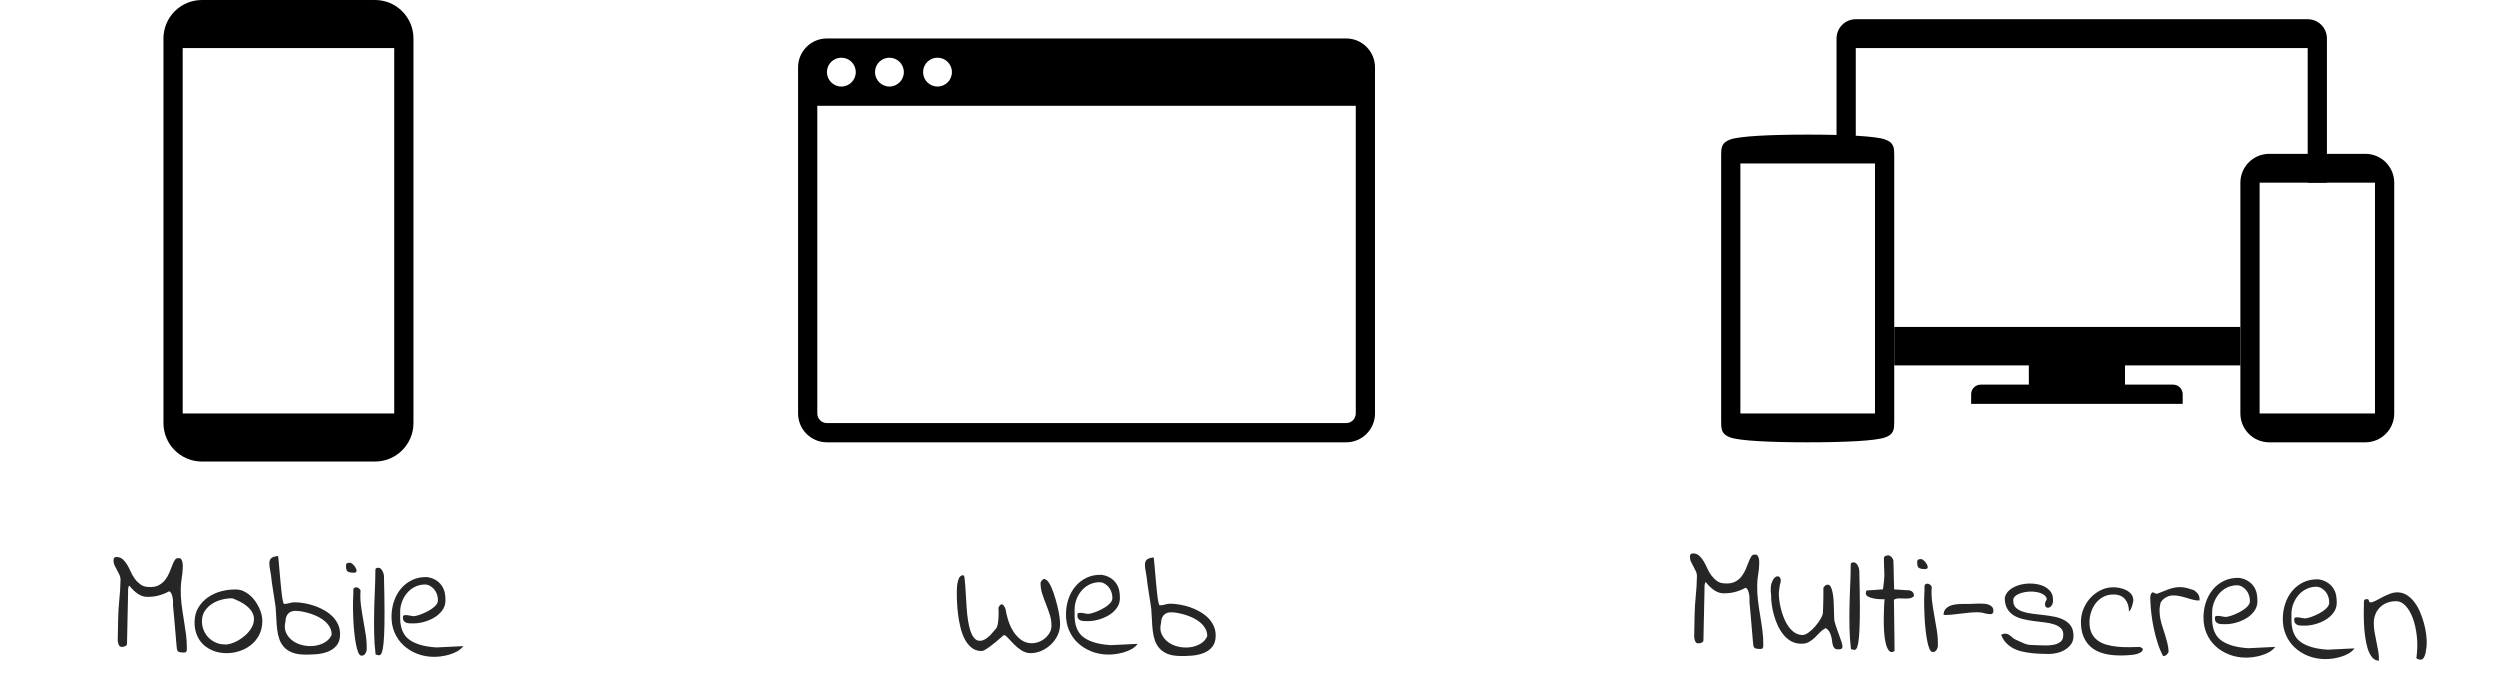 <?xml version="1.0" encoding="utf-8"?>
<!-- Generator: Adobe Illustrator 19.0.1, SVG Export Plug-In . SVG Version: 6.00 Build 0)  -->
<svg version="1.1" xmlns="http://www.w3.org/2000/svg" xmlns:xlink="http://www.w3.org/1999/xlink" x="0px" y="0px"
	 viewBox="0 0 260 70" style="enable-background:new 0 0 260 70;" xml:space="preserve">
<g id="Layer_1">
	<g style="opacity:0.85;">
		<g>
			<path d="M18.4,67.507c-0.02-0.104-0.037-0.271-0.053-0.501
				c-0.017-0.229-0.038-0.485-0.064-0.768c-0.026-0.281-0.052-0.581-0.077-0.9
				c-0.025-0.317-0.051-0.62-0.077-0.907c-0.026-0.286-0.051-0.541-0.072-0.767
				c-0.022-0.224-0.038-0.394-0.045-0.509c-0.02-0.104-0.025-0.234-0.016-0.391
				c0.007-0.156,0-0.317-0.022-0.485c-0.023-0.166-0.062-0.323-0.117-0.471
				c-0.055-0.146-0.139-0.253-0.252-0.317c-0.379,0.202-0.757,0.352-1.133,0.448
				c-0.377,0.098-0.774,0.142-1.189,0.134c-0.615-0.011-1.223-0.397-1.823-1.158
				c-0.042-0.001-0.071,0.029-0.087,0.092c-0.017,0.062-0.032,0.135-0.043,0.218
				c-0.012,0.084-0.017,0.172-0.013,0.266c0.003,0.094,0.005,0.172,0.003,0.234
				l-0.111,5.218c-0.001,0.062-0.021,0.117-0.058,0.163
				c-0.038,0.046-0.083,0.079-0.135,0.099c-0.053,0.021-0.108,0.037-0.165,0.052
				c-0.058,0.015-0.113,0.021-0.165,0.021c-0.167-0.003-0.278-0.075-0.332-0.217
				c-0.055-0.142-0.092-0.28-0.11-0.416l0.042-2.25c0.013-0.687,0.054-1.363,0.124-2.029
				c0.069-0.665,0.11-1.342,0.123-2.029c0.004-0.208-0.035-0.396-0.115-0.564
				c-0.081-0.168-0.166-0.334-0.256-0.497s-0.174-0.326-0.249-0.489
				s-0.111-0.344-0.107-0.541c0.004-0.219,0.109-0.326,0.318-0.322
				c0.26,0.005,0.477,0.087,0.652,0.247c0.174,0.159,0.327,0.349,0.458,0.57
				c0.131,0.221,0.257,0.469,0.377,0.741C13.73,59.753,13.874,60,14.042,60.222
				c0.167,0.223,0.361,0.413,0.583,0.573c0.221,0.161,0.498,0.244,0.831,0.25
				c0.416,0.029,0.763-0.029,1.042-0.176c0.278-0.146,0.506-0.335,0.683-0.566
				c0.176-0.23,0.321-0.483,0.436-0.758c0.114-0.273,0.215-0.527,0.303-0.76
				c0.087-0.233,0.18-0.42,0.276-0.564c0.106-0.144,0.232-0.199,0.378-0.165
				c0.115-0.019,0.201,0.01,0.256,0.083c0.056,0.074,0.099,0.166,0.128,0.275
				c0.029,0.11,0.045,0.217,0.049,0.32c0.003,0.104,0.005,0.178,0.004,0.219
				c-0.008,0.396-0.044,0.773-0.106,1.132c-0.064,0.358-0.1,0.74-0.107,1.146
				c-0.01,0.531,0.017,1.059,0.08,1.58c0.062,0.523,0.139,1.048,0.229,1.574
				c0.089,0.528,0.168,1.054,0.236,1.575c0.068,0.523,0.098,1.044,0.089,1.564
				c-0.002,0.084-0.014,0.151-0.035,0.203c-0.022,0.052-0.055,0.088-0.096,0.107
				c-0.043,0.02-0.09,0.029-0.142,0.028c-0.053-0.001-0.109-0.002-0.172-0.003
				c-0.136-0.002-0.258-0.021-0.366-0.054C18.513,67.774,18.438,67.675,18.4,67.507z"/>
			<path d="M20.235,64.664c0.011-0.571,0.145-1.068,0.402-1.491s0.592-0.776,1.003-1.061
				c0.412-0.283,0.871-0.492,1.38-0.623c0.507-0.132,1.016-0.192,1.527-0.183
				c0.27,0.005,0.522,0.059,0.755,0.162s0.453,0.242,0.664,0.418
				c0.21,0.176,0.396,0.378,0.56,0.604c0.162,0.228,0.3,0.462,0.416,0.703
				c0.114,0.243,0.202,0.486,0.26,0.731c0.058,0.247,0.085,0.484,0.081,0.712
				c-0.01,0.531-0.123,1.004-0.339,1.416c-0.217,0.413-0.504,0.76-0.862,1.039
				c-0.359,0.281-0.766,0.492-1.215,0.635c-0.451,0.143-0.911,0.21-1.38,0.201
				c-0.479-0.009-0.918-0.092-1.315-0.251c-0.399-0.158-0.744-0.375-1.035-0.652
				c-0.291-0.275-0.518-0.616-0.676-1.021C20.3,65.602,20.225,65.154,20.235,64.664z
				 M21.002,64.554c-0.006,0.323,0.047,0.634,0.162,0.933
				c0.113,0.3,0.275,0.561,0.485,0.783c0.209,0.223,0.459,0.401,0.748,0.537
				s0.6,0.206,0.934,0.213c0.177,0.024,0.394-0.001,0.65-0.074
				s0.514-0.184,0.772-0.33c0.257-0.146,0.506-0.323,0.744-0.533
				c0.238-0.208,0.438-0.439,0.599-0.692c0.161-0.252,0.262-0.516,0.304-0.791
				c0.041-0.274,0-0.552-0.125-0.83c-0.126-0.278-0.357-0.548-0.696-0.81
				s-0.81-0.508-1.409-0.737c-0.344-0.007-0.702,0.037-1.073,0.129
				c-0.372,0.093-0.71,0.234-1.016,0.427c-0.307,0.192-0.562,0.438-0.764,0.736
				C21.114,63.812,21.01,64.159,21.002,64.554z"/>
			<path d="M28.265,60.499c-0.044-0.459-0.1-0.851-0.166-1.175
				C28.032,59,28.002,58.734,28.012,58.526c0.009-0.208,0.077-0.368,0.204-0.48
				c0.137-0.112,0.373-0.186,0.708-0.222c0.019,0.104,0.041,0.304,0.066,0.595
				c0.026,0.293,0.054,0.624,0.084,0.993c0.029,0.371,0.064,0.758,0.104,1.159
				s0.076,0.77,0.112,1.104c0.035,0.335,0.077,0.606,0.126,0.815
				c0.048,0.23,0.093,0.336,0.135,0.314c0.188,0.004,0.373-0.024,0.557-0.083
				c0.183-0.06,0.379-0.087,0.588-0.083c0.312,0.006,0.645,0.041,0.998,0.104
				c0.353,0.063,0.702,0.156,1.049,0.277s0.683,0.276,1.008,0.464
				c0.324,0.188,0.606,0.404,0.848,0.648c0.239,0.244,0.43,0.522,0.57,0.838
				c0.14,0.315,0.207,0.66,0.2,1.035c-0.009,0.479-0.134,0.86-0.373,1.142
				c-0.239,0.283-0.543,0.493-0.91,0.632c-0.368,0.141-0.766,0.227-1.192,0.26
				c-0.438,0.034-0.845,0.047-1.22,0.04c-0.521-0.01-0.951-0.082-1.293-0.219
				c-0.341-0.137-0.619-0.321-0.834-0.555c-0.214-0.232-0.376-0.501-0.485-0.807
				c-0.109-0.304-0.187-0.636-0.231-0.996c-0.046-0.36-0.075-0.736-0.089-1.126
				c-0.015-0.392-0.038-0.784-0.072-1.182c-0.009-0.072-0.032-0.237-0.068-0.494
				c-0.038-0.255-0.082-0.537-0.133-0.846c-0.053-0.308-0.097-0.593-0.133-0.854
				C28.296,60.74,28.274,60.573,28.265,60.499z M29.69,64.62
				c-0.113,0.457-0.092,0.853,0.063,1.188c0.155,0.337,0.385,0.615,0.688,0.833
				c0.303,0.22,0.654,0.375,1.055,0.465c0.398,0.092,0.797,0.112,1.193,0.062
				c0.396-0.05,0.753-0.166,1.069-0.348c0.337-0.191,0.581-0.458,0.733-0.799
				c0.005-0.281-0.056-0.538-0.181-0.77c-0.127-0.231-0.292-0.438-0.497-0.619
				c-0.206-0.18-0.439-0.337-0.702-0.473c-0.264-0.135-0.533-0.246-0.806-0.335
				c-0.275-0.089-0.547-0.159-0.817-0.211s-0.509-0.079-0.717-0.083
				c-0.344-0.007-0.609,0.088-0.795,0.282C29.792,64.008,29.696,64.277,29.69,64.62z"/>
			<path d="M35.985,58.813c0.003-0.125,0.04-0.204,0.114-0.24
				c0.073-0.034,0.167-0.052,0.282-0.049c0.072-0.009,0.168,0.037,0.287,0.138
				c0.117,0.102,0.215,0.214,0.29,0.341c0.076,0.126,0.118,0.242,0.127,0.346
				c0.007,0.125-0.072,0.197-0.238,0.215l-0.078-0.002c-0.156-0.003-0.287-0.015-0.391-0.038
				c-0.104-0.022-0.185-0.059-0.24-0.106c-0.057-0.048-0.098-0.119-0.121-0.213
				C35.993,59.109,35.982,58.979,35.985,58.813z M36.71,62.749
				c0-0.041,0.002-0.119,0.004-0.234c0.002-0.114,0.006-0.234,0.015-0.359
				c0.007-0.125,0.012-0.244,0.014-0.359c0.003-0.114,0.004-0.192,0.005-0.234
				c-0.036-0.322,0.061-0.483,0.29-0.479c0.104,0.002,0.192,0.029,0.265,0.083
				c0.071,0.054,0.138,0.133,0.198,0.238c-0.041,0.541-0.027,1.064,0.042,1.571
				c0.068,0.507,0.147,1.009,0.237,1.505s0.175,0.995,0.254,1.496
				c0.079,0.502,0.114,1.024,0.104,1.565c-0.003,0.146-0.051,0.291-0.142,0.435
				c-0.091,0.146-0.226,0.215-0.402,0.212c-0.136-0.003-0.25-0.122-0.345-0.358
				c-0.096-0.236-0.176-0.534-0.241-0.896c-0.066-0.36-0.122-0.76-0.166-1.198
				s-0.076-0.858-0.094-1.259c-0.019-0.401-0.031-0.761-0.035-1.08
				C36.708,63.08,36.708,62.864,36.71,62.749z"/>
			<path d="M39.065,68.074c-0.091-0.741-0.143-1.479-0.154-2.214
				c-0.013-0.735-0.013-1.471,0.001-2.211c0.014-0.739,0.037-1.474,0.072-2.202
				c0.034-0.729,0.052-1.458,0.056-2.188c0.002-0.083,0.034-0.141,0.097-0.17
				c0.063-0.03,0.136-0.045,0.22-0.043c0.094,0.002,0.177,0.037,0.248,0.105
				c0.071,0.07,0.132,0.154,0.184,0.254c0.05,0.101,0.087,0.2,0.111,0.299
				c0.023,0.101,0.036,0.181,0.034,0.243c0.035,1.491,0.054,2.734,0.057,3.729
				c0.002,0.995-0.013,1.797-0.044,2.405c-0.033,0.609-0.074,1.06-0.127,1.35
				c-0.052,0.292-0.116,0.488-0.19,0.591c-0.075,0.104-0.162,0.144-0.26,0.12
				C39.269,68.12,39.168,68.098,39.065,68.074z"/>
			<path d="M40.718,64.042c0.01-0.541,0.1-1.058,0.271-1.55
				c0.17-0.491,0.412-0.923,0.727-1.292s0.694-0.661,1.142-0.878
				c0.447-0.216,0.962-0.318,1.545-0.308c0.343,0.049,0.64,0.147,0.893,0.298
				c0.253,0.151,0.457,0.335,0.615,0.551c0.157,0.217,0.271,0.466,0.338,0.748
				c0.058,0.273,0.084,0.564,0.078,0.877c-0.007,0.375-0.123,0.712-0.347,1.01
				c-0.225,0.299-0.506,0.546-0.843,0.742c-0.337,0.197-0.699,0.347-1.086,0.449
				c-0.388,0.102-0.748,0.149-1.081,0.144c-0.125-0.003-0.253-0.005-0.383-0.007
				c-0.131-0.003-0.247-0.025-0.35-0.069c-0.104-0.043-0.186-0.106-0.247-0.191
				c-0.061-0.084-0.09-0.209-0.087-0.376c0.001-0.052,0.01-0.096,0.026-0.133
				c0.016-0.036,0.061-0.062,0.134-0.076c0.072-0.014,0.183-0.014,0.328-0.001
				c0.146,0.023,0.343,0.059,0.593,0.104c0.146,0.003,0.356-0.042,0.635-0.137
				c0.277-0.094,0.561-0.217,0.851-0.367c0.289-0.151,0.539-0.326,0.752-0.525
				c0.212-0.199,0.319-0.397,0.323-0.596c0.004-0.208-0.026-0.415-0.09-0.619
				c-0.064-0.205-0.163-0.387-0.295-0.545c-0.133-0.159-0.29-0.287-0.47-0.384
				c-0.181-0.098-0.387-0.137-0.615-0.121c-0.365,0.024-0.696,0.118-0.997,0.279
				c-0.3,0.161-0.557,0.372-0.77,0.634c-0.214,0.262-0.38,0.554-0.5,0.874
				c-0.122,0.321-0.185,0.659-0.191,1.013c-0.005,0.271-0.005,0.542,0.001,0.812
				c0.005,0.271,0.039,0.537,0.103,0.798c0.062,0.263,0.167,0.515,0.314,0.757
				c0.146,0.242,0.36,0.458,0.645,0.645c0.283,0.188,0.643,0.346,1.077,0.473
				c0.435,0.129,0.975,0.214,1.62,0.257l2.801-0.136
				c-0.172,0.227-0.386,0.41-0.644,0.551C47.275,67.888,47.002,68,46.715,68.083
				c-0.289,0.083-0.573,0.144-0.855,0.179c-0.282,0.037-0.548,0.053-0.798,0.048
				c-0.604-0.011-1.169-0.12-1.697-0.328c-0.527-0.207-0.991-0.494-1.391-0.861
				s-0.712-0.811-0.937-1.33C40.812,65.27,40.706,64.688,40.718,64.042z"/>
		</g>
	</g>
	<g style="opacity:0.85;">
		<g>
			<path d="M104.458,66.062c-0.011,0-0.019,0-0.023,0c-0.006-0.001-0.014-0.001-0.023-0.001
				h-0.031c-0.466,0.408-0.841,0.725-1.126,0.948c-0.286,0.224-0.514,0.389-0.682,0.495
				c-0.169,0.106-0.29,0.167-0.363,0.181c-0.073,0.015-0.125,0.021-0.156,0.021
				c-0.396-0.007-0.735-0.125-1.017-0.354c-0.283-0.229-0.517-0.522-0.703-0.881
				c-0.187-0.356-0.335-0.764-0.446-1.219c-0.112-0.456-0.194-0.907-0.249-1.356
				c-0.054-0.448-0.091-0.871-0.109-1.268c-0.019-0.396-0.026-0.729-0.021-1.001
				c0-0.031,0.003-0.143,0.006-0.336c0.003-0.192,0.023-0.397,0.058-0.616
				c0.036-0.218,0.096-0.414,0.183-0.591c0.106-0.175,0.244-0.261,0.411-0.258
				c0.072,0.001,0.123,0.102,0.15,0.3c0.028,0.199,0.051,0.454,0.072,0.768
				c0.02,0.312,0.042,0.673,0.066,1.079c0.024,0.407,0.049,0.824,0.079,1.252
				c0.028,0.429,0.072,0.846,0.133,1.252c0.06,0.407,0.142,0.771,0.246,1.091
				c0.104,0.32,0.233,0.578,0.392,0.773c0.158,0.196,0.351,0.295,0.581,0.3
				c0.188,0.003,0.368-0.045,0.542-0.146c0.174-0.101,0.334-0.223,0.483-0.366
				c0.148-0.143,0.284-0.292,0.407-0.446c0.122-0.153,0.231-0.281,0.327-0.385
				c0.065-0.144,0.112-0.311,0.142-0.497c0.029-0.188,0.049-0.379,0.058-0.576
				s0.013-0.385,0.011-0.562c-0.003-0.177-0.008-0.328-0.016-0.454
				c0.055-0.145,0.119-0.244,0.193-0.301c0.072-0.056,0.142-0.072,0.203-0.051
				c0.062,0.022,0.124,0.078,0.185,0.167c0.061,0.09,0.115,0.209,0.165,0.354
				c0.046,0.335,0.133,0.706,0.262,1.114c0.127,0.408,0.3,0.79,0.518,1.143
				c0.218,0.354,0.485,0.649,0.805,0.89c0.317,0.24,0.69,0.365,1.118,0.373
				c0.229,0.004,0.467-0.039,0.714-0.128c0.246-0.089,0.467-0.215,0.663-0.379
				c0.195-0.162,0.358-0.353,0.487-0.569c0.129-0.216,0.196-0.449,0.2-0.699
				c0.008-0.396-0.048-0.781-0.166-1.159c-0.118-0.377-0.252-0.752-0.401-1.125
				c-0.149-0.372-0.283-0.744-0.401-1.117c-0.118-0.371-0.174-0.75-0.167-1.136
				c0.141-0.289,0.291-0.409,0.452-0.359c0.16,0.05,0.318,0.207,0.477,0.47
				c0.156,0.264,0.303,0.603,0.442,1.017c0.138,0.415,0.259,0.833,0.366,1.257
				c0.106,0.425,0.186,0.822,0.236,1.192c0.05,0.37,0.068,0.645,0.055,0.821
				c-0.007,0.396-0.098,0.77-0.271,1.12c-0.174,0.352-0.405,0.665-0.696,0.94
				c-0.292,0.276-0.624,0.495-0.997,0.654c-0.373,0.16-0.757,0.235-1.152,0.229
				c-0.312-0.006-0.616-0.105-0.909-0.298c-0.293-0.193-0.556-0.406-0.785-0.64
				c-0.23-0.233-0.43-0.446-0.598-0.637C104.667,66.16,104.542,66.064,104.458,66.062z"/>
			<path d="M110.861,63.806c0.01-0.541,0.1-1.059,0.271-1.551
				c0.17-0.491,0.412-0.922,0.727-1.291c0.314-0.37,0.694-0.661,1.142-0.878
				c0.447-0.216,0.962-0.318,1.546-0.308c0.343,0.048,0.64,0.147,0.893,0.298
				c0.252,0.151,0.456,0.335,0.614,0.551c0.157,0.217,0.271,0.466,0.338,0.748
				c0.058,0.272,0.084,0.564,0.078,0.877c-0.007,0.375-0.123,0.712-0.347,1.01
				c-0.225,0.299-0.506,0.545-0.842,0.742c-0.337,0.197-0.699,0.347-1.086,0.449
				c-0.389,0.102-0.749,0.149-1.082,0.144c-0.125-0.003-0.253-0.005-0.383-0.008
				c-0.131-0.002-0.247-0.024-0.35-0.068c-0.104-0.043-0.186-0.106-0.247-0.191
				c-0.061-0.084-0.09-0.21-0.087-0.377c0.001-0.052,0.01-0.096,0.026-0.132
				c0.016-0.036,0.061-0.062,0.134-0.076c0.072-0.014,0.183-0.014,0.328-0.002
				c0.146,0.024,0.343,0.06,0.593,0.105c0.146,0.002,0.356-0.043,0.635-0.138
				c0.277-0.093,0.562-0.216,0.852-0.367c0.289-0.15,0.539-0.326,0.752-0.525
				c0.211-0.199,0.318-0.397,0.322-0.596c0.004-0.208-0.026-0.414-0.09-0.619
				c-0.063-0.204-0.162-0.386-0.294-0.544c-0.133-0.159-0.29-0.287-0.47-0.384
				c-0.181-0.098-0.387-0.138-0.615-0.121c-0.366,0.024-0.697,0.118-0.998,0.278
				c-0.3,0.162-0.557,0.373-0.77,0.635c-0.214,0.262-0.38,0.554-0.5,0.874
				c-0.122,0.321-0.185,0.659-0.191,1.013c-0.005,0.271-0.005,0.542,0.001,0.812
				c0.005,0.271,0.039,0.537,0.103,0.798c0.062,0.262,0.167,0.514,0.314,0.756
				c0.146,0.243,0.36,0.458,0.645,0.646c0.283,0.188,0.643,0.346,1.077,0.473
				c0.436,0.128,0.976,0.214,1.62,0.257l2.801-0.137
				c-0.172,0.227-0.386,0.41-0.644,0.552c-0.259,0.142-0.531,0.254-0.818,0.336
				c-0.289,0.084-0.573,0.144-0.855,0.18c-0.282,0.037-0.548,0.053-0.797,0.048
				c-0.604-0.011-1.17-0.12-1.698-0.328c-0.527-0.207-0.991-0.495-1.391-0.861
				c-0.399-0.367-0.712-0.811-0.937-1.331C110.955,65.033,110.848,64.451,110.861,63.806z"/>
			<path d="M119.327,60.647c-0.044-0.459-0.1-0.851-0.166-1.175
				c-0.067-0.324-0.097-0.59-0.087-0.798c0.009-0.208,0.077-0.368,0.204-0.481
				c0.137-0.111,0.373-0.186,0.708-0.221c0.019,0.104,0.041,0.304,0.066,0.595
				c0.026,0.293,0.054,0.623,0.084,0.993c0.029,0.371,0.063,0.758,0.104,1.158
				c0.039,0.402,0.076,0.771,0.112,1.104c0.035,0.335,0.077,0.606,0.126,0.815
				c0.048,0.23,0.093,0.335,0.135,0.314c0.188,0.004,0.373-0.024,0.557-0.083
				c0.182-0.06,0.378-0.087,0.587-0.083c0.312,0.006,0.645,0.041,0.998,0.104
				c0.353,0.063,0.702,0.156,1.05,0.276c0.347,0.122,0.683,0.276,1.008,0.465
				c0.324,0.188,0.606,0.404,0.848,0.648c0.239,0.244,0.43,0.522,0.571,0.838
				c0.14,0.315,0.207,0.66,0.2,1.035c-0.009,0.479-0.134,0.86-0.373,1.142
				c-0.24,0.283-0.543,0.493-0.911,0.632c-0.368,0.141-0.766,0.227-1.192,0.26
				c-0.438,0.034-0.846,0.047-1.221,0.04c-0.521-0.01-0.951-0.082-1.293-0.219
				c-0.341-0.137-0.618-0.321-0.833-0.555c-0.214-0.232-0.376-0.502-0.485-0.807
				c-0.109-0.304-0.187-0.636-0.231-0.996c-0.046-0.36-0.075-0.736-0.089-1.126
				c-0.015-0.392-0.038-0.784-0.072-1.182c-0.009-0.072-0.032-0.237-0.068-0.494
				c-0.038-0.255-0.082-0.537-0.133-0.846c-0.053-0.309-0.097-0.594-0.133-0.854
				C119.358,60.889,119.335,60.721,119.327,60.647z M120.751,64.768
				c-0.113,0.458-0.092,0.854,0.063,1.189c0.155,0.337,0.385,0.615,0.688,0.833
				c0.303,0.22,0.654,0.375,1.055,0.465c0.398,0.092,0.797,0.111,1.194,0.062
				c0.396-0.05,0.753-0.166,1.069-0.348c0.337-0.191,0.581-0.458,0.733-0.8
				c0.005-0.281-0.056-0.537-0.181-0.769c-0.127-0.231-0.292-0.438-0.497-0.619
				c-0.206-0.18-0.439-0.337-0.702-0.473c-0.264-0.135-0.533-0.246-0.807-0.335
				c-0.275-0.089-0.547-0.159-0.817-0.211s-0.509-0.08-0.717-0.083
				c-0.344-0.007-0.608,0.088-0.794,0.282C120.853,64.156,120.757,64.426,120.751,64.768z"/>
		</g>
	</g>
	<g style="opacity:0.85;">
		<g>
			<path d="M182.349,67.138c-0.02-0.104-0.037-0.271-0.053-0.501
				c-0.018-0.229-0.038-0.485-0.064-0.768c-0.026-0.281-0.052-0.581-0.077-0.899
				s-0.051-0.621-0.077-0.908c-0.025-0.286-0.05-0.541-0.07-0.767
				c-0.022-0.224-0.038-0.394-0.046-0.509c-0.02-0.104-0.024-0.234-0.016-0.391
				c0.007-0.156,0-0.317-0.022-0.485c-0.023-0.166-0.062-0.323-0.117-0.471
				c-0.055-0.146-0.139-0.253-0.252-0.317c-0.379,0.202-0.757,0.352-1.133,0.448
				c-0.377,0.098-0.774,0.142-1.19,0.134c-0.615-0.011-1.223-0.397-1.823-1.158
				c-0.042-0.001-0.071,0.029-0.088,0.092s-0.032,0.136-0.043,0.218
				c-0.013,0.084-0.017,0.172-0.013,0.266c0.003,0.094,0.005,0.172,0.003,0.234
				l-0.111,5.218c-0.001,0.062-0.021,0.117-0.058,0.163
				c-0.038,0.046-0.082,0.079-0.135,0.099c-0.053,0.021-0.108,0.037-0.165,0.052
				c-0.058,0.015-0.112,0.021-0.164,0.021c-0.167-0.003-0.278-0.075-0.332-0.217
				c-0.056-0.142-0.091-0.28-0.109-0.416l0.042-2.25c0.013-0.687,0.054-1.363,0.122-2.029
				c0.069-0.665,0.11-1.342,0.123-2.029c0.004-0.208-0.034-0.396-0.113-0.564
				c-0.081-0.168-0.166-0.334-0.257-0.497s-0.174-0.326-0.249-0.489
				S175.75,58.072,175.754,57.875c0.004-0.219,0.109-0.326,0.318-0.323
				c0.26,0.005,0.476,0.087,0.65,0.247c0.174,0.159,0.327,0.349,0.459,0.57
				c0.131,0.221,0.257,0.469,0.377,0.741c0.12,0.273,0.264,0.521,0.432,0.742
				c0.168,0.223,0.361,0.413,0.583,0.574c0.221,0.16,0.498,0.243,0.832,0.249
				c0.416,0.029,0.764-0.029,1.043-0.176c0.278-0.146,0.506-0.335,0.683-0.565
				c0.176-0.231,0.321-0.484,0.436-0.758s0.215-0.528,0.303-0.761
				s0.18-0.42,0.276-0.564c0.105-0.144,0.231-0.199,0.377-0.165
				c0.115-0.019,0.2,0.01,0.257,0.083c0.056,0.074,0.099,0.166,0.128,0.275
				c0.029,0.11,0.045,0.217,0.049,0.32c0.003,0.105,0.004,0.179,0.004,0.22
				c-0.008,0.396-0.044,0.772-0.107,1.131s-0.1,0.74-0.106,1.146
				c-0.01,0.531,0.017,1.059,0.08,1.58c0.062,0.523,0.139,1.048,0.229,1.574
				c0.089,0.528,0.169,1.054,0.237,1.575c0.068,0.523,0.098,1.044,0.088,1.564
				c-0.001,0.084-0.014,0.151-0.035,0.203c-0.022,0.053-0.054,0.088-0.096,0.107
				s-0.089,0.029-0.141,0.028c-0.053-0.001-0.109-0.002-0.172-0.003
				c-0.136-0.002-0.258-0.021-0.366-0.054C182.461,67.405,182.387,67.306,182.349,67.138z"/>
			<path d="M189.868,65.322c-0.242,0.132-0.451,0.292-0.626,0.48
				c-0.176,0.19-0.354,0.369-0.533,0.538c-0.182,0.168-0.379,0.313-0.595,0.435
				s-0.489,0.178-0.822,0.172c-0.375-0.007-0.713-0.093-1.012-0.261
				c-0.3-0.167-0.563-0.391-0.792-0.671c-0.229-0.28-0.427-0.596-0.593-0.949
				c-0.165-0.352-0.299-0.714-0.401-1.086c-0.104-0.37-0.181-0.736-0.23-1.097
				c-0.051-0.36-0.073-0.687-0.067-0.979c-0.074-0.564-0.051-1.003,0.07-1.319
				c0.12-0.315,0.262-0.516,0.426-0.602c0.163-0.085,0.3-0.062,0.413,0.07
				c0.111,0.133,0.123,0.359,0.034,0.68c-0.022,0.042-0.039,0.107-0.051,0.195
				s-0.024,0.179-0.036,0.272c-0.013,0.094-0.024,0.183-0.036,0.265
				c-0.013,0.084-0.019,0.141-0.019,0.172c-0.004,0.219,0.012,0.477,0.048,0.774
				s0.096,0.609,0.179,0.934c0.082,0.325,0.188,0.646,0.318,0.966
				c0.129,0.321,0.285,0.607,0.469,0.86c0.183,0.254,0.395,0.461,0.637,0.622
				c0.241,0.16,0.509,0.243,0.801,0.249c0.188,0.003,0.4-0.084,0.645-0.262
				c0.242-0.178,0.473-0.392,0.691-0.644c0.218-0.251,0.405-0.511,0.562-0.779
				c0.155-0.268,0.235-0.495,0.239-0.683c0.002-0.104,0.007-0.275,0.018-0.516
				c0.009-0.239,0.017-0.494,0.021-0.766c0.005-0.271,0.007-0.525,0.007-0.766
				c-0.002-0.239-0.001-0.406,0.001-0.5c0.064-0.103,0.133-0.182,0.208-0.238
				c0.073-0.056,0.162-0.083,0.267-0.081c0.125,0.002,0.228,0.088,0.308,0.256
				s0.144,0.384,0.191,0.645c0.048,0.262,0.078,0.543,0.095,0.846
				c0.015,0.303,0.024,0.594,0.03,0.876c0.005,0.281,0.011,0.529,0.018,0.741
				c0.006,0.214,0.019,0.358,0.039,0.431c0.048,0.21,0.119,0.446,0.214,0.707
				c0.094,0.263,0.186,0.518,0.274,0.764c0.09,0.247,0.169,0.472,0.238,0.677
				c0.068,0.204,0.103,0.359,0.101,0.463c-0.003,0.156-0.05,0.249-0.138,0.278
				c-0.09,0.029-0.202,0.043-0.337,0.041c-0.167-0.003-0.288-0.047-0.365-0.132
				c-0.076-0.085-0.132-0.192-0.166-0.323s-0.061-0.275-0.078-0.432
				c-0.019-0.156-0.049-0.318-0.092-0.486c-0.044-0.167-0.109-0.324-0.195-0.473
				C190.158,65.542,190.032,65.419,189.868,65.322z"/>
			<path d="M192.501,67.512c-0.091-0.741-0.143-1.479-0.155-2.214
				c-0.013-0.735-0.012-1.471,0.002-2.211c0.014-0.739,0.037-1.474,0.072-2.202
				c0.033-0.729,0.052-1.458,0.056-2.188c0.001-0.083,0.033-0.141,0.097-0.17
				c0.063-0.03,0.136-0.045,0.22-0.043c0.094,0.002,0.176,0.037,0.248,0.105
				c0.071,0.07,0.132,0.154,0.183,0.254c0.05,0.101,0.088,0.2,0.112,0.299
				c0.023,0.101,0.035,0.181,0.034,0.243c0.035,1.491,0.054,2.734,0.057,3.729
				c0.002,0.995-0.013,1.797-0.044,2.405c-0.033,0.609-0.074,1.06-0.127,1.35
				c-0.052,0.292-0.116,0.488-0.19,0.591c-0.075,0.104-0.162,0.144-0.26,0.12
				C192.705,67.558,192.604,67.535,192.501,67.512z"/>
			<path d="M196.003,62.326c-0.084-0.002-0.229-0.005-0.438-0.009
				c-0.209-0.004-0.425-0.025-0.647-0.066c-0.225-0.04-0.426-0.104-0.606-0.19
				s-0.27-0.209-0.267-0.365c0.001-0.041,0.01-0.101,0.026-0.179
				c0.018-0.078,0.066-0.116,0.15-0.114l1.612-0.111
				c0.048-0.384,0.085-0.699,0.111-0.943c0.025-0.244,0.034-0.474,0.028-0.688
				c-0.007-0.213-0.016-0.438-0.026-0.673c-0.012-0.234-0.02-0.539-0.022-0.913
				c0.001-0.072,0.018-0.13,0.05-0.171s0.071-0.071,0.119-0.092
				c0.047-0.02,0.099-0.034,0.157-0.044c0.057-0.009,0.102-0.014,0.133-0.014
				c0.062,0.001,0.127,0.024,0.194,0.066c0.066,0.043,0.125,0.096,0.177,0.159
				c0.051,0.063,0.091,0.13,0.121,0.198s0.045,0.133,0.043,0.195l0.071,2.924
				l1.343,0.087c0.178-0.017,0.341,0.021,0.49,0.11c0.149,0.092,0.228,0.258,0.233,0.497
				c-0.127,0.134-0.28,0.212-0.458,0.233c-0.178,0.023-0.362,0.031-0.555,0.021
				c-0.193-0.009-0.383-0.012-0.57-0.011c-0.188,0.003-0.355,0.049-0.503,0.14
				c-0.001,0.062,0.001,0.234,0.006,0.516s0.01,0.616,0.014,1.001
				c0.002,0.385,0.009,0.796,0.016,1.233c0.008,0.438,0.013,0.843,0.017,1.212
				c0.004,0.37,0.006,0.687,0.007,0.946c0,0.261,0,0.406-0.001,0.438
				c-0.242,0.141-0.435,0.125-0.577-0.05c-0.144-0.175-0.256-0.432-0.337-0.772
				c-0.083-0.339-0.139-0.737-0.166-1.19c-0.028-0.454-0.041-0.901-0.038-1.345
				c0.003-0.442,0.013-0.851,0.03-1.226C195.957,62.763,195.979,62.492,196.003,62.326z"/>
			<path d="M199.387,58.435c0.003-0.125,0.04-0.204,0.114-0.24
				c0.072-0.035,0.167-0.052,0.282-0.05c0.072-0.008,0.168,0.038,0.286,0.139
				c0.117,0.102,0.215,0.214,0.291,0.34c0.076,0.127,0.117,0.243,0.126,0.347
				c0.008,0.125-0.071,0.197-0.238,0.214l-0.078-0.001c-0.156-0.003-0.286-0.015-0.39-0.038
				c-0.104-0.022-0.185-0.059-0.24-0.106c-0.057-0.048-0.098-0.119-0.121-0.213
				C199.395,58.73,199.384,58.601,199.387,58.435z M200.111,62.37
				c0.001-0.041,0.003-0.119,0.005-0.234c0.002-0.114,0.006-0.234,0.014-0.359
				s0.013-0.244,0.015-0.359c0.002-0.114,0.004-0.192,0.005-0.234
				c-0.036-0.322,0.061-0.483,0.29-0.479c0.104,0.002,0.191,0.029,0.264,0.083
				c0.071,0.054,0.139,0.133,0.199,0.237c-0.041,0.542-0.027,1.065,0.041,1.572
				c0.069,0.507,0.147,1.009,0.238,1.505c0.09,0.496,0.174,0.994,0.254,1.496
				c0.079,0.502,0.114,1.024,0.104,1.565c-0.002,0.146-0.05,0.291-0.141,0.435
				c-0.092,0.145-0.226,0.215-0.402,0.212c-0.136-0.003-0.251-0.122-0.345-0.358
				c-0.096-0.236-0.176-0.535-0.241-0.896c-0.067-0.36-0.122-0.76-0.166-1.198
				c-0.045-0.438-0.076-0.858-0.094-1.26c-0.02-0.4-0.031-0.76-0.035-1.079
				C200.11,62.701,200.109,62.485,200.111,62.37z"/>
			<path d="M205.887,62.773c0.146,0.003,0.302,0.009,0.469,0.017
				c0.166,0.009,0.321,0.04,0.467,0.095c0.145,0.055,0.264,0.133,0.355,0.232
				c0.092,0.102,0.136,0.245,0.133,0.433c-0.004,0.219-0.105,0.326-0.303,0.322
				c-0.229-0.004-0.44-0.036-0.632-0.097c-0.192-0.061-0.407-0.094-0.646-0.099
				c-0.303-0.005-0.602,0.008-0.898,0.038c-0.298,0.032-0.599,0.065-0.9,0.101
				c-0.304,0.037-0.604,0.07-0.901,0.102c-0.297,0.031-0.598,0.043-0.899,0.038
				c0.005-0.25,0.065-0.446,0.183-0.591c0.117-0.144,0.271-0.258,0.46-0.344
				c0.189-0.084,0.401-0.141,0.637-0.168c0.234-0.026,0.477-0.04,0.728-0.041
				c0.25,0,0.494-0.001,0.734-0.002c0.238-0.001,0.452-0.01,0.641-0.027l0.047,0.001
				c0.031,0,0.067-0.001,0.109-0.006c0.041-0.004,0.083-0.007,0.125-0.006
				C205.834,62.772,205.865,62.773,205.887,62.773z"/>
			<path d="M208.124,66.033c0.084-0.061,0.16-0.099,0.229-0.113
				c0.068-0.014,0.144-0.021,0.228-0.019c0.094,0.002,0.187,0.026,0.28,0.075
				c0.093,0.049,0.178,0.107,0.254,0.177c0.077,0.069,0.156,0.136,0.239,0.199
				c0.082,0.064,0.17,0.119,0.263,0.161c0.269,0.121,0.482,0.219,0.643,0.294
				c0.16,0.076,0.308,0.137,0.442,0.18c0.133,0.045,0.289,0.074,0.467,0.087
				c0.177,0.014,0.405,0.023,0.687,0.028c0.219,0.004,0.484,0.012,0.797,0.022
				c0.312,0.012,0.61-0.01,0.893-0.062s0.523-0.152,0.725-0.3
				c0.199-0.146,0.304-0.377,0.31-0.689c0.015-0.302-0.061-0.541-0.229-0.716
				s-0.398-0.312-0.688-0.411c-0.291-0.099-0.617-0.17-0.981-0.213
				s-0.738-0.089-1.122-0.139c-0.386-0.048-0.763-0.115-1.129-0.199
				c-0.369-0.085-0.697-0.213-0.985-0.386c-0.289-0.171-0.52-0.405-0.69-0.7
				c-0.173-0.294-0.26-0.671-0.261-1.13c0.068-0.332,0.238-0.607,0.508-0.827
				c0.27-0.219,0.59-0.385,0.962-0.498c0.372-0.112,0.767-0.168,1.183-0.166
				c0.416,0.003,0.798,0.062,1.146,0.178c0.347,0.115,0.636,0.296,0.865,0.539
				c0.23,0.245,0.347,0.544,0.351,0.897c0.017,0.21-0.002,0.381-0.056,0.515
				c-0.056,0.135-0.128,0.235-0.217,0.301c-0.09,0.067-0.182,0.097-0.275,0.089
				c-0.094-0.006-0.166-0.044-0.217-0.113c-0.051-0.068-0.073-0.167-0.064-0.298
				c0.007-0.13,0.069-0.293,0.188-0.489c-0.038-0.198-0.155-0.356-0.351-0.476
				c-0.196-0.117-0.424-0.203-0.683-0.254c-0.261-0.052-0.538-0.067-0.836-0.047
				c-0.296,0.021-0.568,0.07-0.814,0.148c-0.247,0.08-0.447,0.186-0.6,0.317
				c-0.154,0.133-0.223,0.288-0.204,0.466c-0.006,0.312,0.081,0.556,0.26,0.731
				c0.179,0.175,0.414,0.312,0.704,0.411c0.289,0.1,0.623,0.174,1.003,0.222
				c0.379,0.049,0.769,0.096,1.17,0.139c0.399,0.045,0.787,0.104,1.161,0.178
				c0.374,0.075,0.709,0.193,1.009,0.354c0.3,0.162,0.535,0.377,0.708,0.646
				c0.172,0.269,0.254,0.617,0.246,1.044c-0.006,0.323-0.095,0.6-0.266,0.831
				s-0.386,0.423-0.644,0.574c-0.259,0.151-0.539,0.262-0.842,0.328
				c-0.305,0.068-0.591,0.099-0.861,0.094c-0.271-0.005-0.561-0.012-0.867-0.023
				c-0.308-0.011-0.62-0.035-0.937-0.072c-0.318-0.037-0.637-0.092-0.957-0.166
				c-0.322-0.073-0.62-0.184-0.893-0.329c-0.274-0.146-0.518-0.33-0.732-0.553
				S208.253,66.37,208.124,66.033z"/>
			<path d="M216.418,64.592c0.009-0.457,0.104-0.9,0.29-1.33
				c0.185-0.429,0.434-0.807,0.747-1.135c0.312-0.328,0.675-0.587,1.085-0.777
				s0.844-0.281,1.303-0.273c0.208,0.004,0.429,0.031,0.662,0.083
				c0.234,0.051,0.453,0.131,0.66,0.238c0.206,0.108,0.376,0.249,0.508,0.424
				s0.196,0.393,0.191,0.652c-0.001,0.042-0.016,0.125-0.044,0.249
				c-0.028,0.125-0.064,0.249-0.108,0.373s-0.096,0.235-0.154,0.333
				c-0.06,0.099-0.11,0.146-0.151,0.146c0.009-0.489-0.119-0.901-0.384-1.234
				s-0.657-0.505-1.178-0.514c-0.396-0.008-0.752,0.069-1.067,0.23
				s-0.58,0.375-0.793,0.642c-0.215,0.268-0.378,0.569-0.494,0.905
				c-0.115,0.337-0.177,0.683-0.183,1.035c-0.009,0.479,0.062,0.876,0.212,1.191
				s0.359,0.572,0.627,0.77c0.267,0.198,0.577,0.347,0.93,0.447
				c0.352,0.101,0.726,0.17,1.121,0.208c0.396,0.039,0.791,0.057,1.188,0.053
				c0.396-0.002,0.775-0.011,1.141-0.025c0.031,0.001,0.082,0.023,0.155,0.065
				c0.071,0.043,0.123,0.07,0.154,0.081l-0.001,0.047c0,0.021,0.002,0.031,0.008,0.031
				c0.005,0,0.008,0.006,0.007,0.016c-0.002,0.115-0.062,0.213-0.177,0.294
				c-0.117,0.082-0.259,0.146-0.426,0.195c-0.167,0.05-0.351,0.082-0.548,0.1
				c-0.199,0.018-0.395,0.031-0.587,0.044c-0.193,0.012-0.363,0.017-0.509,0.014
				c-0.146-0.003-0.25-0.005-0.312-0.006c-0.604-0.011-1.146-0.088-1.629-0.233
				c-0.481-0.144-0.89-0.362-1.223-0.655c-0.333-0.292-0.59-0.661-0.769-1.108
				C216.49,65.722,216.407,65.196,216.418,64.592z"/>
			<path d="M224.962,68.234c-0.222-0.42-0.412-0.877-0.569-1.37
				c-0.157-0.492-0.289-0.99-0.395-1.492s-0.188-0.989-0.246-1.465
				c-0.06-0.475-0.096-0.905-0.109-1.292c0.001-0.072-0.003-0.153-0.011-0.242
				c-0.01-0.088-0.011-0.18-0.003-0.273c0.007-0.094,0.023-0.182,0.052-0.265
				c0.026-0.083,0.073-0.155,0.137-0.217l0.031,0.001c0.01,0,0.016-0.002,0.016-0.008
				c0-0.005,0.005-0.008,0.016-0.007c0.01,0,0.016,0.003,0.016,0.008
				c0,0.006,0.01,0.008,0.031,0.008l0.031,0.001c0.021,0.011,0.071,0.032,0.155,0.065
				c0.082,0.032,0.134,0.06,0.154,0.081c0.188-0.06,0.383-0.131,0.583-0.216
				c0.198-0.085,0.401-0.165,0.605-0.239c0.205-0.074,0.411-0.135,0.621-0.184
				c0.209-0.048,0.412-0.071,0.61-0.067c0.146,0.003,0.273,0.011,0.383,0.022
				c0.109,0.013,0.219,0.034,0.327,0.062c0.109,0.028,0.226,0.062,0.35,0.1
				c0.125,0.04,0.27,0.086,0.435,0.141c0.082,0.064,0.155,0.126,0.223,0.185
				c0.066,0.059,0.128,0.125,0.185,0.198c0.055,0.074,0.099,0.164,0.128,0.269
				s0.042,0.241,0.039,0.407c-0.167,0.019-0.362,0.001-0.585-0.05
				c-0.223-0.052-0.456-0.115-0.699-0.193C227.229,62.125,226.977,62.058,226.718,62
				c-0.26-0.057-0.51-0.082-0.749-0.076c-0.24,0.006-0.466,0.069-0.676,0.19
				c-0.221,0.101-0.417,0.285-0.589,0.552c-0.078,0.302-0.115,0.598-0.109,0.89
				c0.004,0.292,0.036,0.577,0.094,0.854c0.057,0.276,0.132,0.554,0.227,0.831
				c0.094,0.278,0.183,0.557,0.266,0.834s0.159,0.553,0.228,0.824
				c0.067,0.272,0.109,0.549,0.125,0.831c-0.002,0.104-0.062,0.216-0.178,0.333
				C225.238,68.18,225.107,68.237,224.962,68.234z"/>
			<path d="M229.163,64.124c0.01-0.541,0.1-1.059,0.271-1.551
				c0.17-0.491,0.412-0.922,0.727-1.291c0.314-0.37,0.694-0.661,1.142-0.878
				c0.447-0.216,0.962-0.318,1.546-0.308c0.343,0.048,0.64,0.147,0.893,0.298
				c0.252,0.151,0.456,0.335,0.614,0.551c0.157,0.217,0.271,0.466,0.338,0.748
				c0.058,0.272,0.084,0.564,0.078,0.877c-0.007,0.375-0.123,0.712-0.347,1.01
				c-0.225,0.299-0.506,0.545-0.842,0.742c-0.337,0.197-0.699,0.347-1.086,0.449
				c-0.389,0.102-0.749,0.149-1.082,0.144c-0.125-0.003-0.253-0.005-0.383-0.008
				c-0.131-0.002-0.247-0.024-0.35-0.068c-0.104-0.043-0.186-0.106-0.247-0.191
				c-0.061-0.084-0.09-0.21-0.087-0.377c0.001-0.052,0.01-0.096,0.026-0.132
				c0.016-0.036,0.061-0.062,0.134-0.076c0.072-0.014,0.183-0.014,0.328-0.002
				c0.146,0.024,0.343,0.06,0.593,0.105c0.146,0.002,0.356-0.043,0.635-0.137
				c0.277-0.094,0.562-0.217,0.852-0.368c0.289-0.15,0.539-0.326,0.752-0.525
				c0.211-0.199,0.318-0.397,0.322-0.596c0.004-0.208-0.026-0.414-0.09-0.619
				c-0.064-0.204-0.162-0.386-0.294-0.544c-0.133-0.159-0.29-0.287-0.47-0.384
				c-0.181-0.098-0.387-0.138-0.615-0.121c-0.366,0.024-0.697,0.118-0.998,0.278
				c-0.3,0.162-0.557,0.373-0.77,0.635c-0.214,0.262-0.38,0.554-0.5,0.874
				c-0.122,0.321-0.185,0.659-0.191,1.013c-0.005,0.271-0.005,0.542,0.001,0.812
				c0.005,0.271,0.039,0.537,0.103,0.798c0.062,0.262,0.167,0.515,0.314,0.756
				c0.146,0.243,0.36,0.458,0.645,0.646c0.283,0.188,0.643,0.346,1.077,0.473
				c0.436,0.128,0.976,0.214,1.62,0.257l2.801-0.136
				c-0.172,0.226-0.386,0.409-0.644,0.551c-0.259,0.142-0.531,0.254-0.818,0.336
				c-0.289,0.084-0.573,0.145-0.855,0.18c-0.282,0.037-0.548,0.053-0.797,0.048
				c-0.604-0.011-1.17-0.12-1.698-0.328c-0.527-0.207-0.991-0.495-1.391-0.861
				c-0.399-0.367-0.712-0.811-0.937-1.33C229.257,65.352,229.15,64.77,229.163,64.124z"/>
			<path d="M237.412,64.275c0.01-0.541,0.1-1.058,0.271-1.55
				c0.17-0.491,0.412-0.923,0.727-1.292s0.694-0.661,1.142-0.878
				c0.446-0.215,0.961-0.318,1.545-0.308c0.343,0.049,0.64,0.147,0.893,0.298
				c0.253,0.151,0.457,0.335,0.615,0.551c0.157,0.217,0.271,0.466,0.338,0.749
				c0.058,0.272,0.084,0.563,0.078,0.876c-0.007,0.375-0.123,0.712-0.347,1.01
				c-0.225,0.299-0.506,0.546-0.843,0.743c-0.337,0.196-0.699,0.347-1.086,0.448
				c-0.389,0.102-0.749,0.149-1.082,0.144c-0.125-0.002-0.252-0.005-0.382-0.007
				c-0.131-0.003-0.247-0.025-0.35-0.069c-0.104-0.043-0.186-0.105-0.247-0.191
				c-0.061-0.084-0.09-0.209-0.087-0.376c0.001-0.052,0.01-0.096,0.026-0.133
				c0.016-0.036,0.061-0.062,0.134-0.075c0.072-0.015,0.183-0.015,0.328-0.002
				c0.146,0.024,0.343,0.059,0.592,0.104c0.146,0.003,0.356-0.042,0.635-0.137
				c0.277-0.094,0.562-0.217,0.852-0.367c0.289-0.151,0.539-0.326,0.752-0.525
				c0.212-0.199,0.319-0.397,0.323-0.596c0.004-0.208-0.026-0.415-0.09-0.619
				c-0.064-0.204-0.163-0.386-0.295-0.545c-0.133-0.158-0.29-0.286-0.47-0.384
				c-0.181-0.097-0.387-0.137-0.615-0.121c-0.366,0.025-0.697,0.118-0.998,0.279
				c-0.299,0.161-0.556,0.372-0.769,0.634c-0.214,0.263-0.38,0.555-0.5,0.874
				c-0.122,0.321-0.185,0.659-0.191,1.013c-0.005,0.271-0.005,0.542,0.001,0.812
				c0.005,0.272,0.039,0.537,0.103,0.799c0.062,0.262,0.167,0.514,0.314,0.756
				c0.146,0.243,0.36,0.458,0.645,0.645c0.282,0.188,0.642,0.346,1.076,0.474
				c0.436,0.128,0.976,0.213,1.621,0.256l2.801-0.136
				c-0.172,0.227-0.386,0.41-0.644,0.551c-0.259,0.142-0.531,0.254-0.818,0.337
				c-0.289,0.083-0.573,0.144-0.855,0.18s-0.548,0.052-0.798,0.048
				c-0.604-0.012-1.17-0.12-1.698-0.328c-0.527-0.207-0.99-0.495-1.39-0.862
				s-0.712-0.811-0.937-1.33C237.506,65.504,237.399,64.921,237.412,64.275z"/>
			<path d="M245.851,62.524c0.002-0.094,0.036-0.153,0.105-0.178
				c0.067-0.024,0.144-0.037,0.228-0.035c0.062,0.001,0.105,0.018,0.132,0.049
				c0.024,0.032,0.042,0.069,0.053,0.11c0.009,0.043,0.023,0.082,0.044,0.118
				c0.021,0.038,0.056,0.056,0.108,0.057c0.146,0.003,0.324-0.051,0.535-0.162
				c0.21-0.11,0.438-0.23,0.687-0.362c0.246-0.13,0.51-0.25,0.788-0.36
				c0.277-0.109,0.552-0.162,0.823-0.157c0.354,0.007,0.678,0.104,0.972,0.292
				c0.293,0.188,0.555,0.435,0.782,0.741c0.229,0.307,0.423,0.648,0.583,1.026
				c0.159,0.378,0.293,0.764,0.4,1.156c0.107,0.392,0.184,0.774,0.229,1.145
				c0.045,0.371,0.065,0.691,0.061,0.962c-0.002,0.094-0.013,0.234-0.031,0.422
				c-0.02,0.188-0.049,0.374-0.089,0.561c-0.04,0.188-0.103,0.351-0.188,0.489
				c-0.087,0.139-0.191,0.207-0.316,0.205c-0.021,0-0.058-0.003-0.109-0.01
				c-0.053-0.006-0.104-0.018-0.155-0.034c-0.053-0.017-0.097-0.035-0.132-0.057
				c-0.037-0.021-0.054-0.053-0.053-0.095c0.108-0.801,0.122-1.554,0.041-2.258
				c-0.081-0.705-0.221-1.324-0.418-1.859c-0.199-0.535-0.446-0.962-0.742-1.279
				c-0.297-0.318-0.616-0.48-0.96-0.487c-0.323-0.006-0.626,0.042-0.909,0.14
				c-0.283,0.1-0.531,0.246-0.743,0.439c-0.213,0.194-0.381,0.431-0.505,0.71
				c-0.126,0.279-0.19,0.586-0.197,0.919c-0.006,0.334,0.02,0.663,0.076,0.993
				c0.056,0.329,0.12,0.658,0.192,0.987c0.072,0.33,0.137,0.662,0.192,0.996
				c0.057,0.336,0.082,0.669,0.075,1.002c-0.291-0.005-0.534-0.129-0.728-0.373
				c-0.193-0.242-0.347-0.553-0.459-0.931c-0.113-0.377-0.199-0.801-0.259-1.271
				s-0.098-0.932-0.114-1.385c-0.019-0.453-0.023-0.88-0.016-1.281
				C245.841,63.069,245.847,62.754,245.851,62.524z"/>
		</g>
	</g>
	<g>
		<path d="M39,0H21c-2.209,0-4,1.791-4,4v40c0,2.209,1.791,4,4,4h18c2.209,0,4-1.791,4-4V4
			C43,1.791,41.209,0,39,0z M41,43H19V5h22V43z"/>
	</g>
	<path d="M140,4H86c-1.657,0-3,1.343-3,3v36c0,1.657,1.343,3,3,3h54c1.657,0,3-1.343,3-3V7
		C143,5.343,141.657,4,140,4z M97.5,6C98.328,6,99,6.672,99,7.5S98.328,9,97.5,9S96,8.328,96,7.5S96.672,6,97.5,6z
		 M92.5,6C93.328,6,94,6.672,94,7.5S93.328,9,92.5,9S91,8.328,91,7.5S91.672,6,92.5,6z M87.5,6
		C88.328,6,89,6.672,89,7.5S88.328,9,87.5,9S86,8.328,86,7.5S86.672,6,87.5,6z M141,43c0,0.552-0.449,1-1,1H86
		c-0.551,0-1-0.448-1-1V11h56V43z"/>
	<g>
		<g>
			<rect x="211" y="38" style="opacity:0.1;" width="10" height="1"/>
			<g>
				<g>
					<path d="M196.094,14.521C195.125,14.151,191.849,14,188,14s-7.125,0.151-8.094,0.521
						C179,14.867,179,15.387,179,16.247v27.505c0,0.861,0,1.38,0.906,1.727
						C180.875,45.849,184.151,46,188,46s7.125-0.151,8.094-0.521C197,45.133,197,44.613,197,43.753
						V16.247C197,15.387,197,14.867,196.094,14.521z M195,43h-14V17h14V43z"/>
				</g>
			</g>
			<g>
				<g>
					<path d="M246,16h-10c-1.657,0-3,1.343-3,3v24c0,1.657,1.343,3,3,3h10c1.657,0,3-1.343,3-3V19
						C249,17.343,247.657,16,246,16z M247,43h-12V19h12V43z"/>
				</g>
			</g>
			<g>
				<g>
					<path d="M240,5v14h2V4c0-1.105-0.895-2-2-2h-47c-1.105,0-2,0.895-2,2v11.019
						c0.35,0.006,1.684,0.015,2,0.025V5H240z"/>
				</g>
				<g>
					<path d="M227,42v-1c0-0.552-0.448-1-1-1h-5v-2h12v-4h-36v4h14v2h-5c-0.552,0-1,0.448-1,1v1H227z"/>
				</g>
			</g>
		</g>
	</g>
</g>
<g id="Layer_2">
</g>
</svg>
